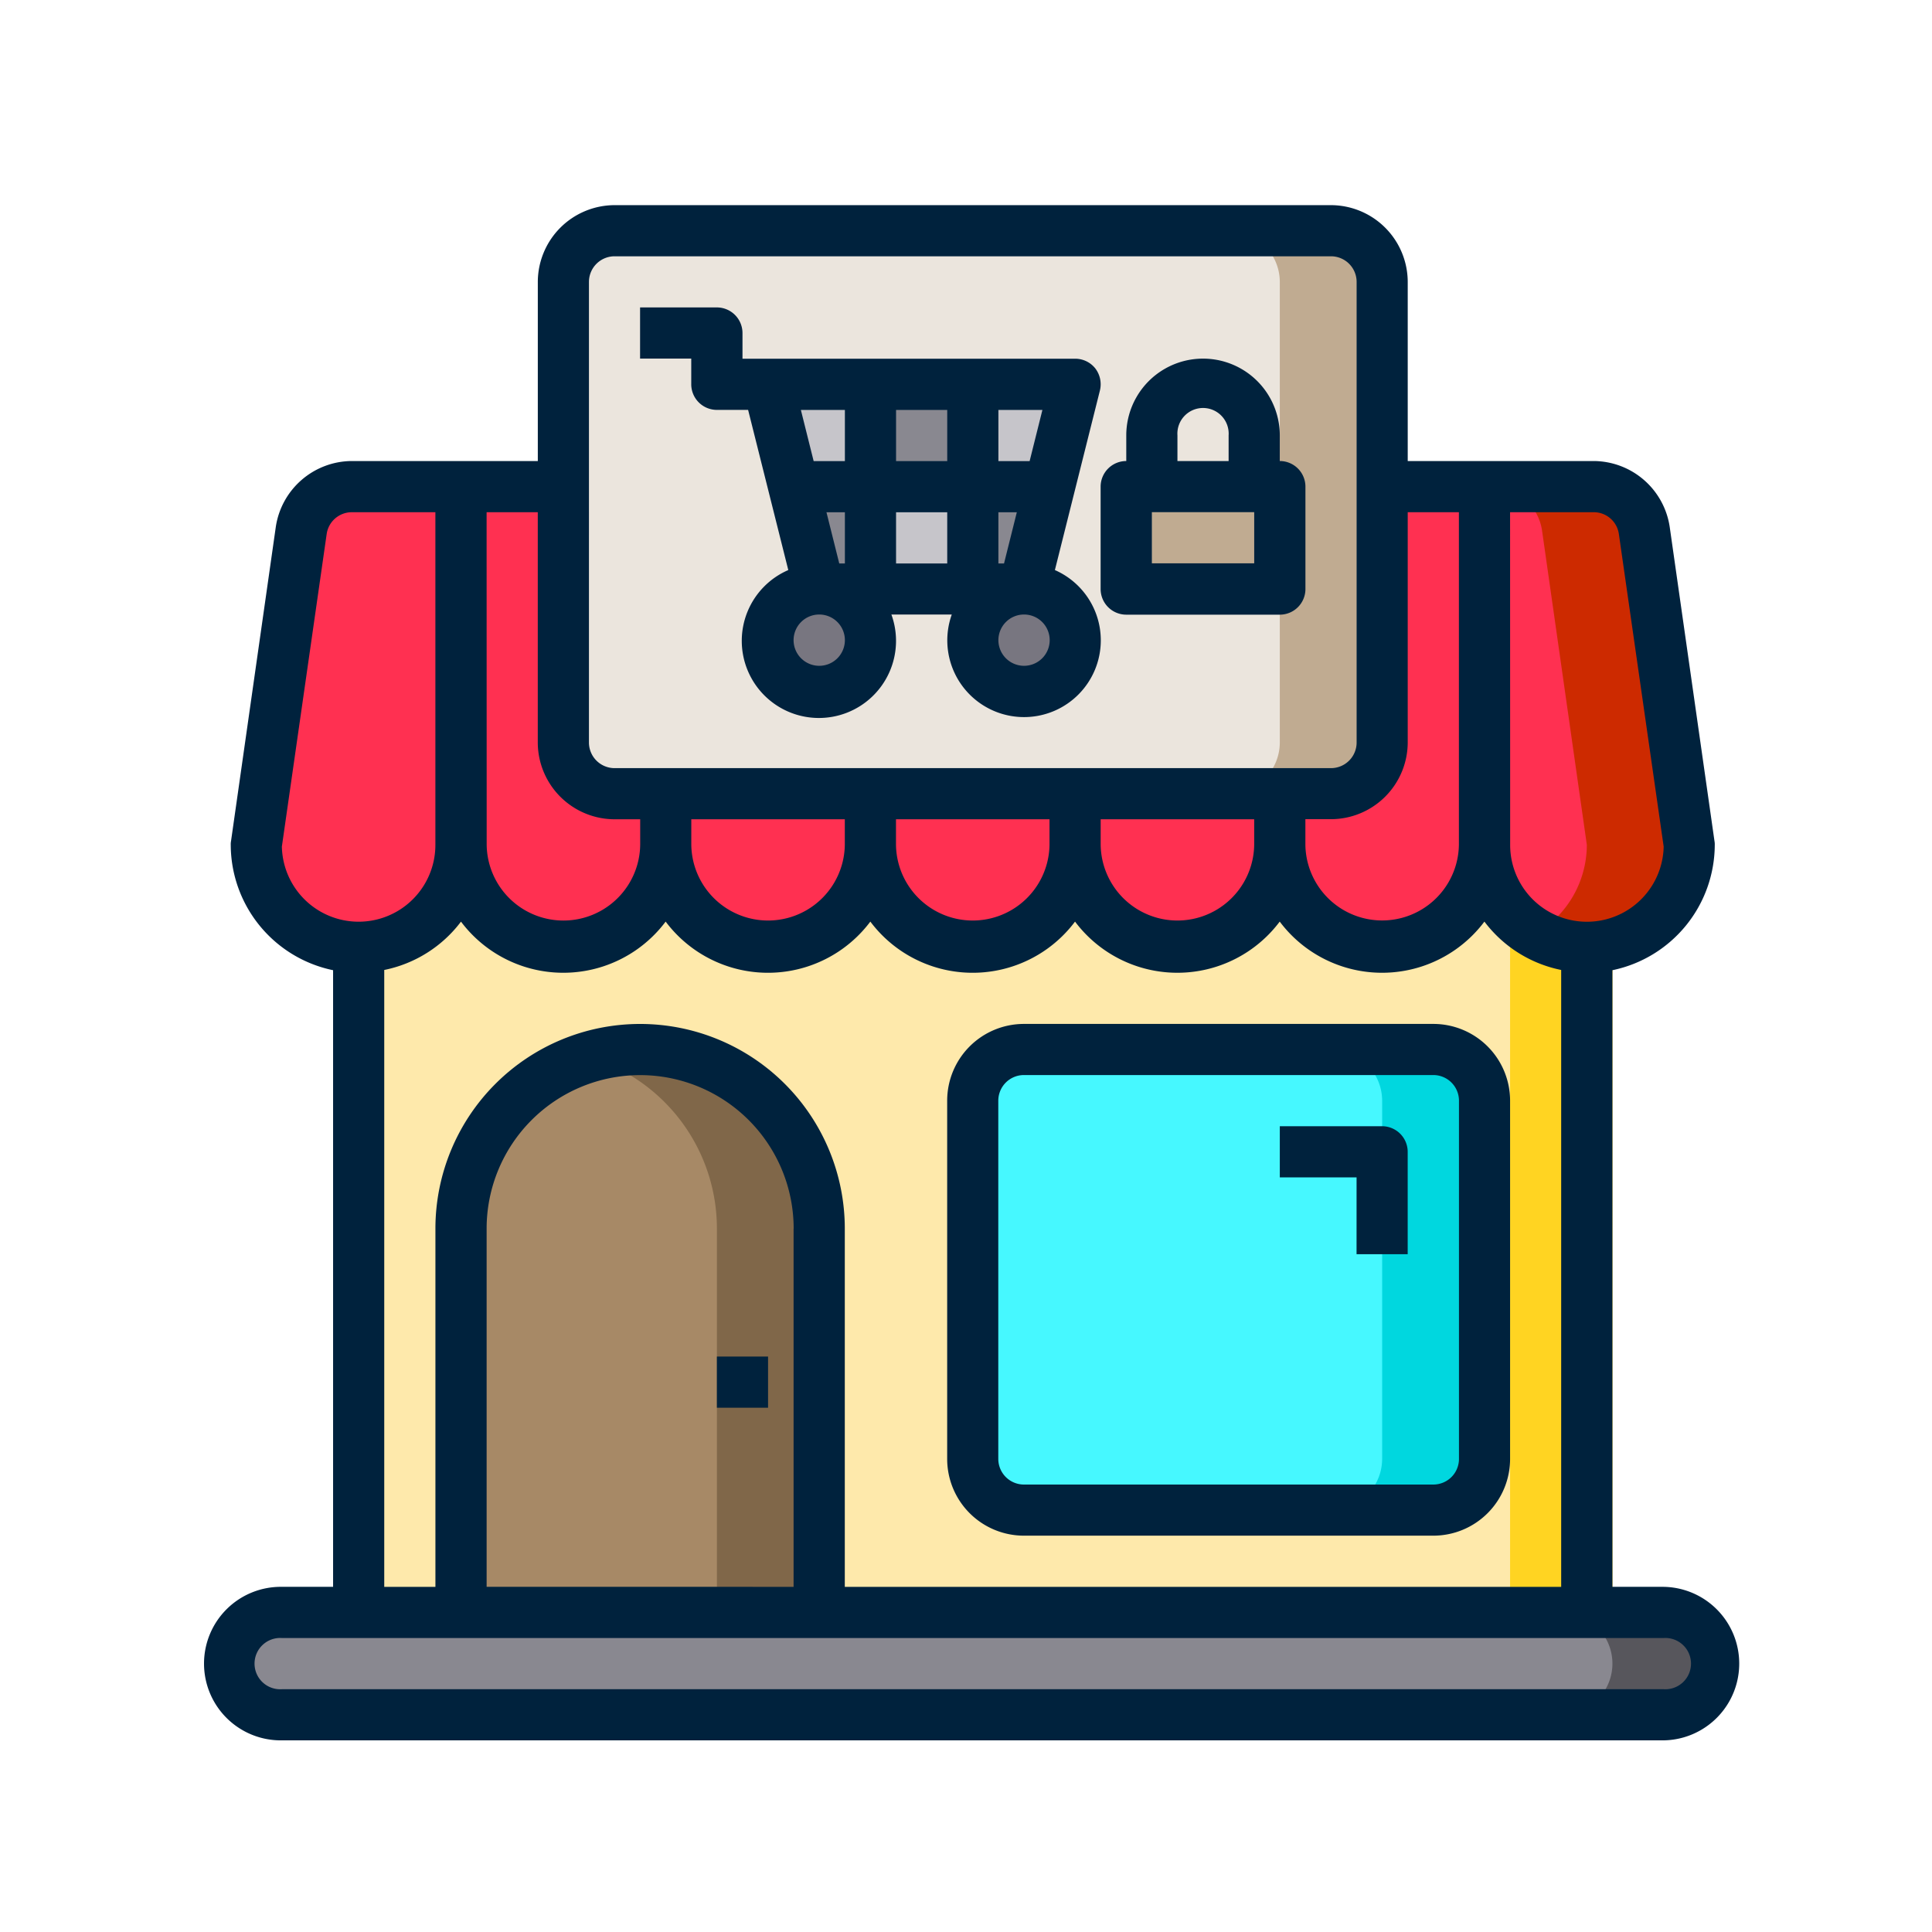 <svg xmlns="http://www.w3.org/2000/svg" width="113" height="113" viewBox="0 0 113 113">
  <g id="Grupo_17467" data-name="Grupo 17467" transform="translate(-761 -8638)">
    <g id="shopping-shop-store-market-booth" transform="translate(773 8650)">
      <path id="Trazado_27581" data-name="Trazado 27581" d="M907.68,1834.344h74.826v46.392H907.68Z" transform="translate(-900.197 -1798.428)" fill="#fee9ab"/>
      <path id="Trazado_27582" data-name="Trazado 27582" d="M996,1834.344h5.986v46.392H996Z" transform="translate(-919.677 -1798.428)" fill="#ffd422"/>
      <path id="Trazado_27583" data-name="Trazado 27583" d="M986.8,1896.857a3.016,3.016,0,0,1-2.993,2.993H902.993a2.993,2.993,0,1,1,0-5.986H983.8A3,3,0,0,1,986.8,1896.857Z" transform="translate(-898.503 -1811.555)" fill="#898890"/>
      <path id="Trazado_27584" data-name="Trazado 27584" d="M1008.819,1896.857a3.016,3.016,0,0,1-2.993,2.993H999.84a2.993,2.993,0,1,0,0-5.986h5.986A3,3,0,0,1,1008.819,1896.857Z" transform="translate(-920.525 -1811.555)" fill="#57565c"/>
      <path id="Trazado_27585" data-name="Trazado 27585" d="M1003.433,1811.958l2.619,18.378a5.986,5.986,0,1,1-11.972,0v-20.951h6.39A3.009,3.009,0,0,1,1003.433,1811.958Z" transform="translate(-919.254 -1792.922)" fill="#ff3051"/>
      <path id="Trazado_27586" data-name="Trazado 27586" d="M1006.166,1830.335a5.977,5.977,0,0,1-8.979,5.178,6.353,6.353,0,0,0,1.242-.942,6.027,6.027,0,0,0,1.751-4.235l-2.619-18.378a3.009,3.009,0,0,0-2.964-2.574h5.986a3.009,3.009,0,0,1,2.963,2.574Z" transform="translate(-919.368 -1792.922)" fill="#cd2a00"/>
      <rect id="Rectángulo_4361" data-name="Rectángulo 4361" width="29.93" height="26.937" rx="3.84" transform="translate(44.896 49.385)" fill="#46f8ff"/>
      <path id="Trazado_27587" data-name="Trazado 27587" d="M991.539,1854.617v20.951a3,3,0,0,1-2.993,2.993H982.56a3,3,0,0,0,2.993-2.993v-20.951a3,3,0,0,0-2.993-2.993h5.986A3,3,0,0,1,991.539,1854.617Z" transform="translate(-916.713 -1802.239)" fill="#00d7df"/>
      <rect id="Rectángulo_4362" data-name="Rectángulo 4362" width="47.889" height="32.923" rx="3.84" transform="translate(20.951 1.497)" fill="#ebe5dd"/>
      <path id="Trazado_27588" data-name="Trazado 27588" d="M983.859,1793.177v26.937a3,3,0,0,1-2.993,2.993H974.88a3,3,0,0,0,2.993-2.993v-26.937a3,3,0,0,0-2.993-2.993h5.986A3,3,0,0,1,983.859,1793.177Z" transform="translate(-915.019 -1788.687)" fill="#c0ab91"/>
      <path id="Trazado_27589" data-name="Trazado 27589" d="M938.231,1862.1v22.448H917.28V1862.1a10.476,10.476,0,0,1,20.951,0Z" transform="translate(-902.315 -1802.239)" fill="#a78966"/>
      <path id="Trazado_27590" data-name="Trazado 27590" d="M940.349,1862.1v22.448h-5.986V1862.1a10.475,10.475,0,0,0-7.483-10.041,10.475,10.475,0,0,1,13.469,10.041Z" transform="translate(-904.432 -1802.237)" fill="#806749"/>
      <path id="Trazado_27591" data-name="Trazado 27591" d="M990.692,1809.384v20.951a5.986,5.986,0,0,1-11.972,0v-2.993h2.993a3,3,0,0,0,2.993-2.993v-14.965Z" transform="translate(-915.866 -1792.922)" fill="#ff3051"/>
      <path id="Trazado_27592" data-name="Trazado 27592" d="M975.332,1832.424v2.993a5.986,5.986,0,1,1-11.972,0v-2.993Z" transform="translate(-912.478 -1798.004)" fill="#ff3051"/>
      <path id="Trazado_27593" data-name="Trazado 27593" d="M976.179,1809.384v5.986H967.2v-5.986h8.979Z" transform="translate(-913.325 -1792.922)" fill="#c0ab91"/>
      <path id="Trazado_27594" data-name="Trazado 27594" d="M959.972,1832.424v2.993a5.986,5.986,0,0,1-11.972,0v-2.993Z" transform="translate(-909.09 -1798.004)" fill="#ff3051"/>
      <path id="Trazado_27595" data-name="Trazado 27595" d="M961.666,1801.7l-1.5,5.986h-4.49V1801.7Z" transform="translate(-910.784 -1791.229)" fill="#c6c5ca"/>
      <circle id="Elipse_1033" data-name="Elipse 1033" cx="2.993" cy="2.993" r="2.993" transform="translate(44.896 22.448)" fill="#787680"/>
      <path id="Trazado_27596" data-name="Trazado 27596" d="M960.17,1809.384l-1.5,5.986H955.68v-5.986Z" transform="translate(-910.784 -1792.922)" fill="#898890"/>
      <path id="Trazado_27597" data-name="Trazado 27597" d="M948,1809.384h5.986v5.986H948Z" transform="translate(-909.09 -1792.922)" fill="#c6c5ca"/>
      <path id="Trazado_27598" data-name="Trazado 27598" d="M948,1801.7h5.986v5.986H948Z" transform="translate(-909.09 -1791.229)" fill="#898890"/>
      <path id="Trazado_27599" data-name="Trazado 27599" d="M944.612,1832.424v2.993a5.986,5.986,0,1,1-11.972,0v-2.993Z" transform="translate(-905.703 -1798.004)" fill="#ff3051"/>
      <path id="Trazado_27600" data-name="Trazado 27600" d="M946.729,1809.384v5.986h-2.993l-1.5-5.986Z" transform="translate(-907.82 -1792.922)" fill="#898890"/>
      <path id="Trazado_27601" data-name="Trazado 27601" d="M946.306,1801.7v5.986h-4.49l-1.5-5.986Z" transform="translate(-907.397 -1791.229)" fill="#c6c5ca"/>
      <circle id="Elipse_1034" data-name="Elipse 1034" cx="2.993" cy="2.993" r="2.993" transform="translate(32.923 22.448)" fill="#787680"/>
      <path id="Trazado_27602" data-name="Trazado 27602" d="M929.252,1827.342v2.993a5.986,5.986,0,1,1-11.972,0v-20.951h5.986v14.965a3,3,0,0,0,2.993,2.993Z" transform="translate(-902.315 -1792.922)" fill="#ff3051"/>
      <path id="Trazado_27603" data-name="Trazado 27603" d="M913.892,1809.384v20.951a5.986,5.986,0,0,1-11.972,0l2.619-18.378a3.009,3.009,0,0,1,2.963-2.574Z" transform="translate(-898.927 -1792.922)" fill="#ff3051"/>
      <path id="Trazado_27604" data-name="Trazado 27604" d="M958.25,1879.634h23.944a4.49,4.49,0,0,0,4.49-4.49v-20.951a4.49,4.49,0,0,0-4.49-4.49H958.25a4.49,4.49,0,0,0-4.49,4.49v20.951A4.49,4.49,0,0,0,958.25,1879.634Zm-1.5-25.441a1.5,1.5,0,0,1,1.5-1.5h23.944a1.5,1.5,0,0,1,1.5,1.5v20.951a1.5,1.5,0,0,1-1.5,1.5H958.25a1.5,1.5,0,0,1-1.5-1.5Z" transform="translate(-910.361 -1801.815)" fill="#00223d"/>
      <path id="Trazado_27605" data-name="Trazado 27605" d="M983.209,1864.866H986.2v-5.986a1.5,1.5,0,0,0-1.5-1.5H978.72v2.993h4.49Z" transform="translate(-915.866 -1803.509)" fill="#00223d"/>
      <path id="Trazado_27606" data-name="Trazado 27606" d="M936.48,1874.664h2.993v2.993H936.48Z" transform="translate(-906.55 -1807.321)" fill="#00223d"/>
      <path id="Trazado_27607" data-name="Trazado 27607" d="M983.381,1869.076h-2.993V1833.01a7.509,7.509,0,0,0,5.986-7.333.991.991,0,0,0-.015-.21l-2.619-18.377a4.52,4.52,0,0,0-4.445-3.861H968.416v-10.476a4.5,4.5,0,0,0-4.49-4.49h-41.9a4.5,4.5,0,0,0-4.49,4.49v10.476H906.655a4.52,4.52,0,0,0-4.445,3.861l-2.619,18.377a1,1,0,0,0-.015.21,7.509,7.509,0,0,0,5.986,7.333v36.066H902.57a4.49,4.49,0,1,0,0,8.979h80.812a4.49,4.49,0,0,0,0-8.979Zm-8.979-62.854H979.3a1.484,1.484,0,0,1,1.467,1.287l2.619,18.272a4.49,4.49,0,0,1-8.979-.1Zm-5.986,13.469v-13.469h2.993v19.455a4.49,4.49,0,0,1-8.979,0v-1.5h1.5A4.5,4.5,0,0,0,968.416,1819.691Zm-47.889-26.937a1.5,1.5,0,0,1,1.5-1.5h41.9a1.5,1.5,0,0,1,1.5,1.5v26.937a1.5,1.5,0,0,1-1.5,1.5h-41.9a1.5,1.5,0,0,1-1.5-1.5Zm38.909,31.427v1.5a4.49,4.49,0,0,1-8.979,0v-1.5Zm-11.972,0v1.5a4.49,4.49,0,0,1-8.979,0v-1.5Zm-11.972,0v1.5a4.49,4.49,0,0,1-8.979,0v-1.5Zm-20.951-17.958h2.993v13.469a4.5,4.5,0,0,0,4.49,4.49h1.5v1.5a4.49,4.49,0,0,1-8.979,0Zm-1.5,23.944a7.483,7.483,0,0,0,11.972,0,7.482,7.482,0,0,0,11.972,0,7.482,7.482,0,0,0,11.972,0,7.483,7.483,0,0,0,11.972,0,7.483,7.483,0,0,0,11.972,0,7.475,7.475,0,0,0,4.49,2.829v36.081h-41.9v-20.951a11.972,11.972,0,0,0-23.944,0v20.951h-2.993v-36.081A7.475,7.475,0,0,0,913.045,1830.166Zm19.455,17.958v20.951H914.542v-20.951a8.979,8.979,0,0,1,17.958,0Zm-29.93-22.343,2.619-18.272a1.484,1.484,0,0,1,1.467-1.287h4.893v19.455a4.49,4.49,0,0,1-8.979.1Zm80.812,49.281H902.57a1.5,1.5,0,1,1,0-2.993h80.812a1.5,1.5,0,1,1,0,2.993Z" transform="translate(-898.08 -1788.264)" fill="#00223d"/>
      <path id="Trazado_27608" data-name="Trazado 27608" d="M954.978,1811.3l2.634-10.505a1.527,1.527,0,0,0-.269-1.287,1.5,1.5,0,0,0-1.182-.569H936.706v-1.5a1.5,1.5,0,0,0-1.5-1.5h-4.49v2.993h2.993v1.5a1.5,1.5,0,0,0,1.5,1.5h1.826l2.35,9.368a4.511,4.511,0,1,0,6.03,2.6h3.532a4.489,4.489,0,1,0,6.031-2.6Zm-13.783,5.6a1.5,1.5,0,1,1,1.5-1.5A1.5,1.5,0,0,1,941.2,1816.9Zm1.5-5.986h-.329l-.748-2.993h1.077Zm0-5.986h-1.826l-.748-2.993h2.574Zm5.986,5.986h-2.993v-2.993h2.993Zm0-5.986h-2.993v-2.993h2.993Zm2.993-2.993h2.574l-.748,2.993h-1.826Zm0,5.986h1.077l-.748,2.993h-.329Zm1.5,8.979a1.5,1.5,0,1,1,1.5-1.5A1.5,1.5,0,0,1,953.168,1816.9Z" transform="translate(-905.279 -1789.958)" fill="#00223d"/>
      <path id="Trazado_27609" data-name="Trazado 27609" d="M975.755,1805.77v-1.5a4.489,4.489,0,1,0-8.979,0v1.5a1.5,1.5,0,0,0-1.5,1.5v5.986a1.5,1.5,0,0,0,1.5,1.5h8.979a1.5,1.5,0,0,0,1.5-1.5v-5.986A1.5,1.5,0,0,0,975.755,1805.77Zm-5.986-1.5a1.5,1.5,0,1,1,2.993,0v1.5h-2.993Zm4.49,7.483h-5.986v-2.993h5.986Z" transform="translate(-912.902 -1790.805)" fill="#00223d"/>
    </g>
    <g id="Grupo_17454" data-name="Grupo 17454" transform="translate(383 1647)">
      <g id="Grupo_17343" data-name="Grupo 17343" transform="translate(0 560)">
        <g id="Grupo_17342" data-name="Grupo 17342">
          <g id="Grupo_17335" data-name="Grupo 17335" transform="translate(0 1019)">
            <rect id="Rectángulo_4354" data-name="Rectángulo 4354" width="113" height="113" transform="translate(378 5412)" fill="none"/>
          </g>
        </g>
      </g>
    </g>
  </g>
</svg>
